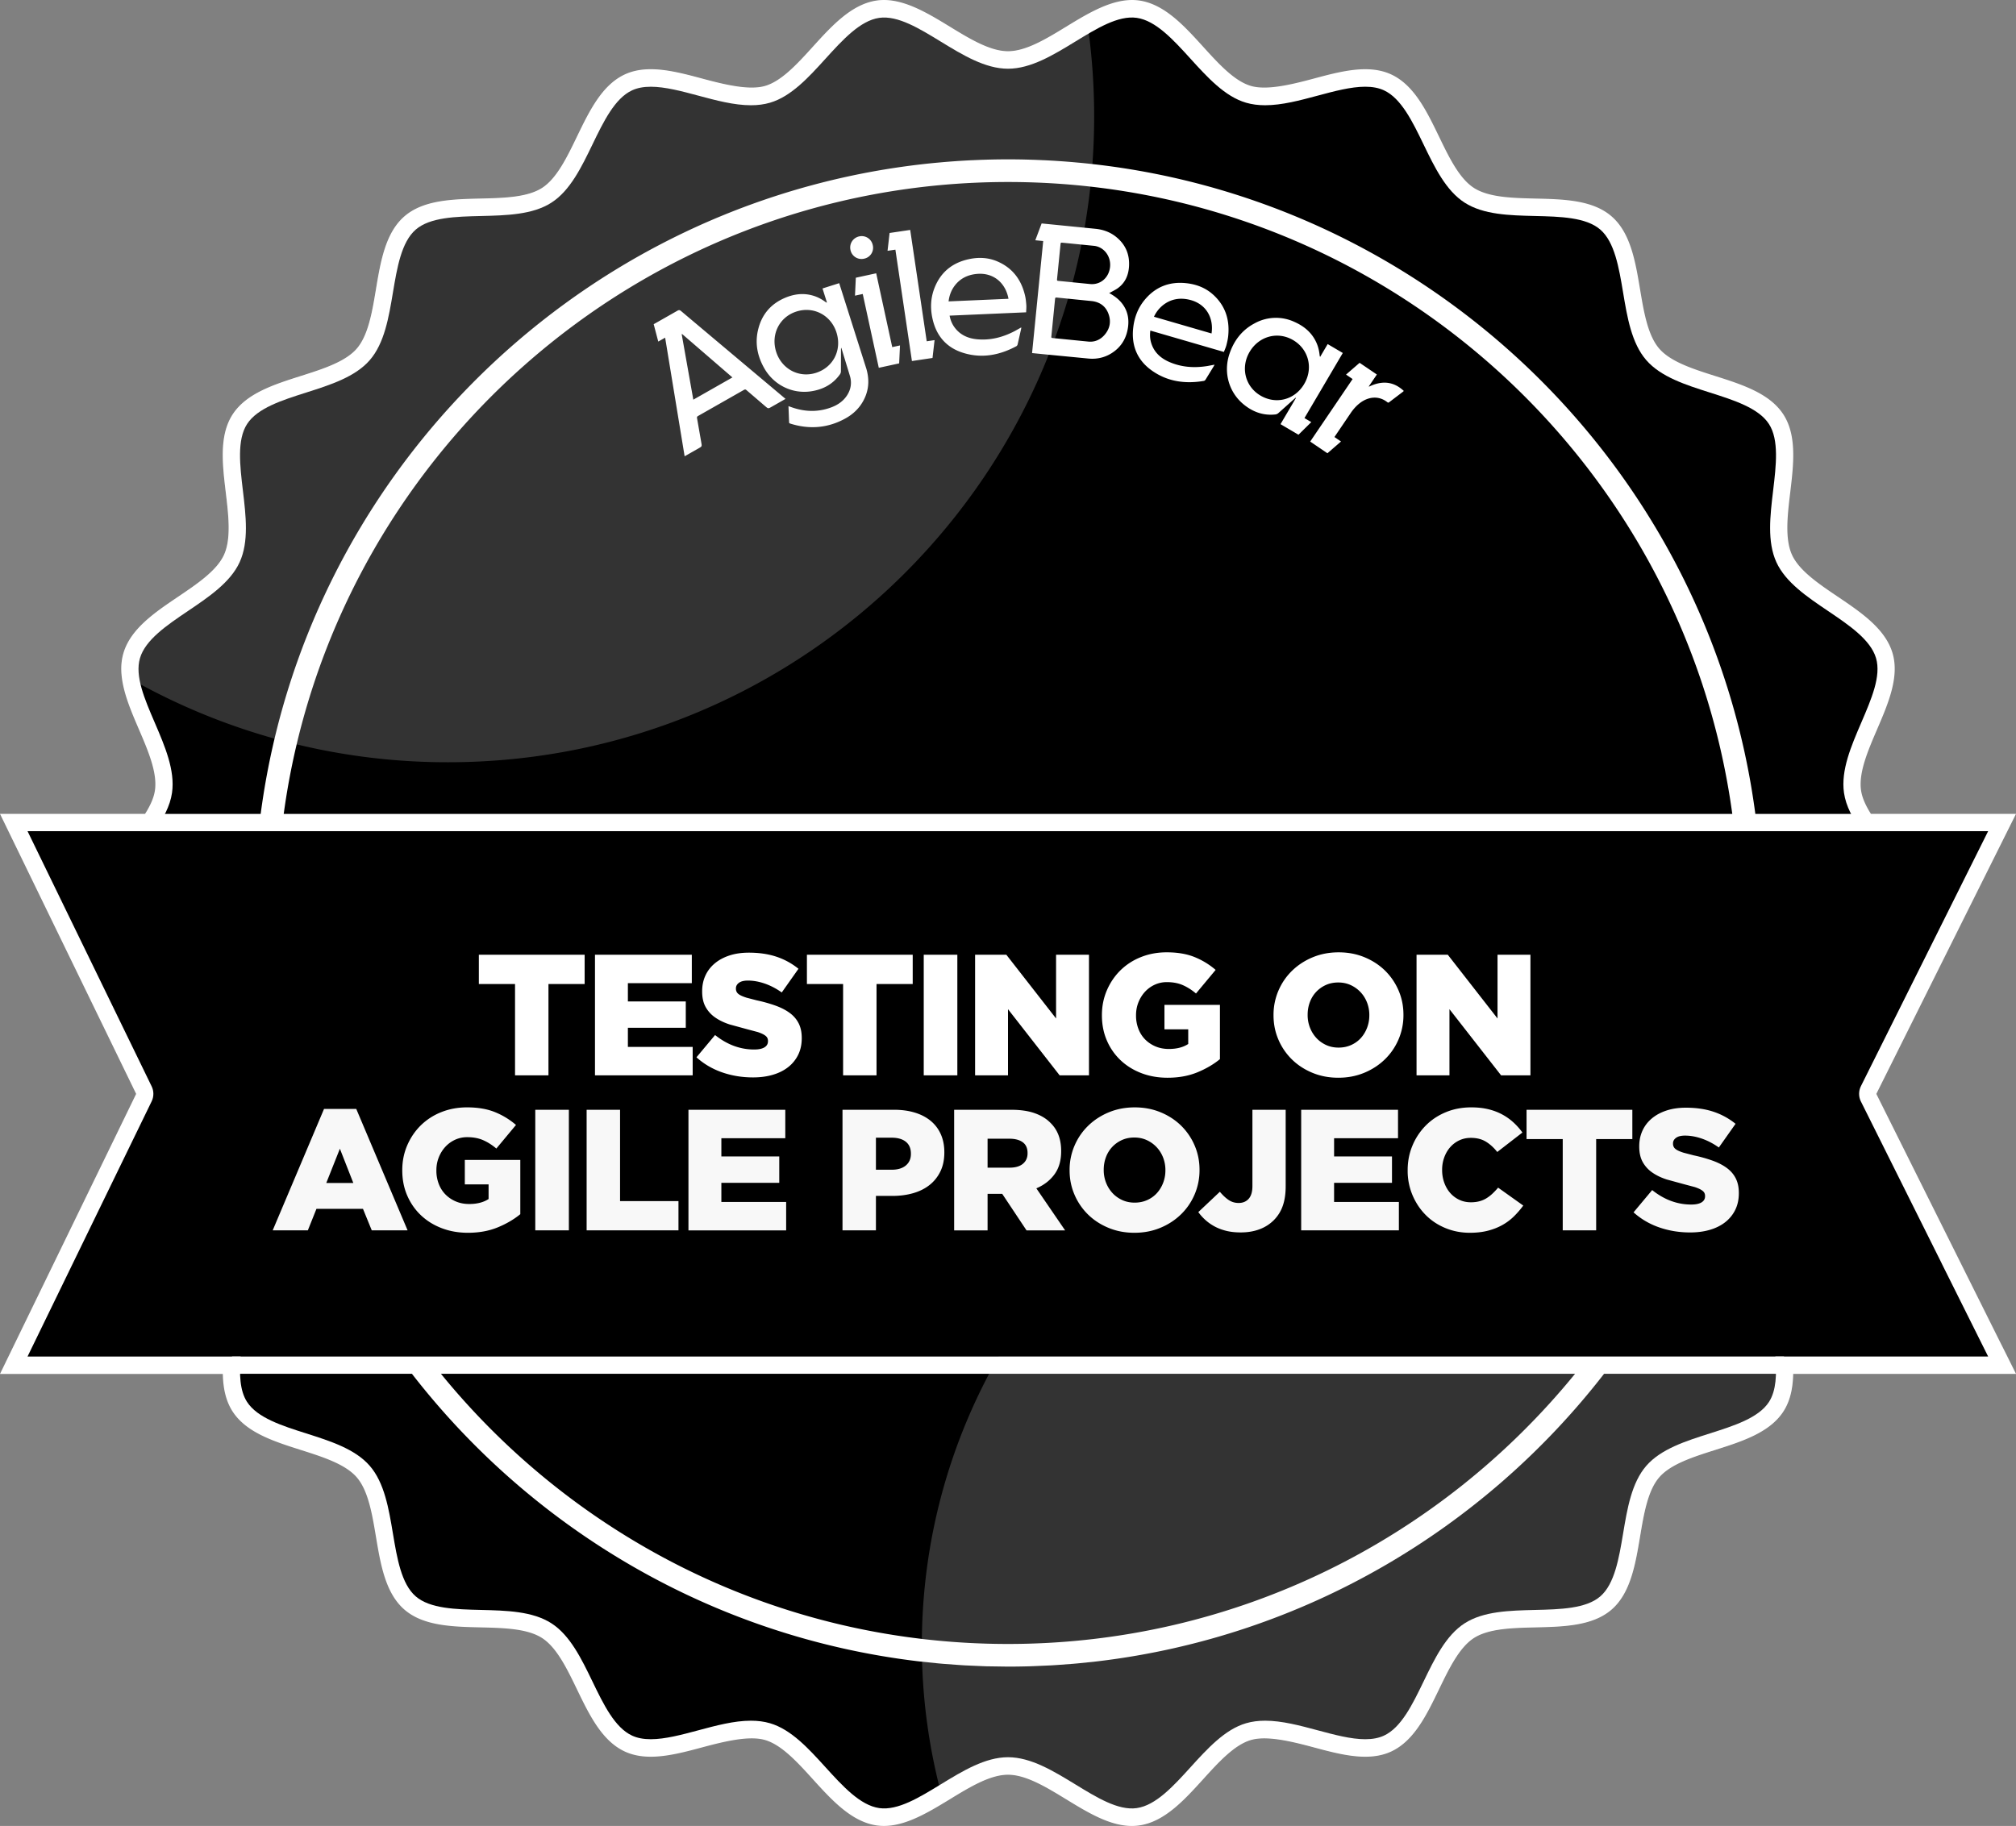 <svg xmlns="http://www.w3.org/2000/svg" width="234" height="212"  xmlns:v="https://vecta.io/nano"><rect width="100%" height="100%" fill="#808080" stroke="none"/><path fill="#fff" d="M217.788 127.005L234 94.495h-16.84c-.584-.927-1.02-1.848-1.147-2.742-.293-2.054.803-4.602 1.862-7.067 1.283-2.986 2.61-6.074 1.798-8.844-.831-2.833-3.649-4.736-6.375-6.575-2.191-1.479-4.458-3.009-5.294-4.839-.853-1.867-.526-4.608-.209-7.258.387-3.241.787-6.591-.787-9.037-1.586-2.464-4.814-3.49-7.936-4.482-2.531-.804-5.149-1.636-6.479-3.171-1.335-1.54-1.789-4.254-2.228-6.88-.54-3.227-1.097-6.563-3.305-8.479s-5.58-1.991-8.845-2.068c-2.664-.063-5.418-.128-7.137-1.236-1.7-1.095-2.893-3.563-4.046-5.951-1.428-2.956-2.905-6.011-5.578-7.235-.873-.399-1.853-.594-2.996-.594-1.92 0-4.014.562-6.038 1.106-2.624.704-5.414 1.362-7.232.831-1.919-.563-3.752-2.582-5.524-4.534-2.215-2.44-4.505-4.964-7.44-5.382-2.812-.395-5.699 1.343-8.461 3.032-2.297 1.405-4.673 2.857-6.762 2.857s-4.465-1.453-6.762-2.857c-2.761-1.688-5.653-3.427-8.461-3.032C98.842.476 96.551 3 94.336 5.439c-1.772 1.953-3.604 3.971-5.524 4.534-1.817.533-4.608-.126-7.231-.831-2.024-.544-4.118-1.106-6.038-1.106-1.143 0-2.124.194-2.997.594-2.673 1.223-4.15 4.279-5.578 7.234-1.153 2.387-2.346 4.856-4.046 5.951-1.718 1.107-4.473 1.172-7.137 1.236-3.266.077-6.643.157-8.845 2.068-2.208 1.915-2.765 5.251-3.305 8.478-.438 2.625-.892 5.34-2.227 6.88-1.33 1.534-3.948 2.367-6.48 3.171-3.122.993-6.35 2.019-7.936 4.482-1.575 2.446-1.174 5.797-.787 9.038.316 2.65.644 5.391-.209 7.257-.837 1.83-3.104 3.36-5.295 4.839-2.726 1.839-5.544 3.742-6.375 6.575-.812 2.771.515 5.858 1.798 8.845 1.059 2.465 2.154 5.013 1.861 7.067-.127.894-.562 1.815-1.147 2.742H0l15.803 32.511L0 159.517h25.863c.036 1.596.32 3.092 1.128 4.349 1.586 2.464 4.814 3.49 7.936 4.482 2.532.805 5.15 1.637 6.48 3.171 1.334 1.54 1.788 4.254 2.227 6.879.54 3.227 1.097 6.564 3.305 8.479s5.58 1.991 8.845 2.068c2.664.063 5.418.128 7.137 1.236 1.7 1.095 2.893 3.563 4.046 5.951 1.428 2.956 2.905 6.012 5.578 7.235.873.399 1.854.594 2.997.594 1.919 0 4.013-.562 6.037-1.106 2.624-.704 5.413-1.364 7.232-.831 1.919.563 3.752 2.582 5.524 4.534 2.215 2.44 4.506 4.964 7.441 5.382 2.803.397 5.699-1.343 8.46-3.032 2.297-1.404 4.673-2.857 6.763-2.857s4.465 1.453 6.763 2.857c2.485 1.52 5.055 3.091 7.614 3.091a6.15 6.15 0 0 0 .847-.059c2.935-.418 5.226-2.942 7.441-5.382 1.772-1.953 3.605-3.971 5.524-4.534 1.819-.533 4.607.127 7.231.831 2.024.544 4.118 1.106 6.038 1.106 1.143 0 2.123-.194 2.996-.594 2.673-1.223 4.15-4.279 5.578-7.235 1.154-2.387 2.347-4.856 4.046-5.951 1.718-1.107 4.473-1.172 7.137-1.236 3.266-.077 6.643-.157 8.846-2.068s2.765-5.252 3.305-8.479c.439-2.625.893-5.34 2.227-6.879s3.948-2.366 6.479-3.171c3.122-.992 6.351-2.019 7.937-4.483.809-1.256 1.092-2.753 1.128-4.35H234l-16.212-32.51z"/><path d="M215.999 127.891c-.281-.562-.281-1.223 0-1.785l14.769-29.607h-14.676c-1.023-1.428-1.837-2.903-2.059-4.459-.372-2.609.836-5.419 2.005-8.137 1.196-2.782 2.326-5.41 1.717-7.489-.628-2.14-3.143-3.837-5.574-5.478-2.42-1.633-4.924-3.322-5.994-5.663-1.087-2.377-.726-5.401-.377-8.325.345-2.888.702-5.875-.483-7.714-1.196-1.858-4.076-2.773-6.86-3.658-2.795-.888-5.686-1.807-7.385-3.766-1.704-1.964-2.205-4.96-2.689-7.858-.481-2.877-.979-5.852-2.643-7.295-1.659-1.438-4.67-1.51-7.582-1.579-2.94-.069-5.981-.142-8.172-1.553-2.173-1.399-3.49-4.125-4.764-6.76s-2.591-5.361-4.609-6.284c-.606-.277-1.314-.412-2.164-.412-1.656 0-3.62.527-5.52 1.038-2.039.547-4.147 1.113-6.092 1.113-.817 0-1.543-.097-2.221-.295-2.459-.721-4.484-2.951-6.442-5.107-1.977-2.177-4.021-4.428-6.242-4.745-2.156-.307-4.672 1.252-7.135 2.757-2.534 1.549-5.153 3.15-7.806 3.15s-5.272-1.601-7.805-3.149c-2.462-1.505-4.977-3.059-7.136-2.757-2.221.317-4.265 2.568-6.242 4.745-1.958 2.156-3.983 4.386-6.442 5.107-.678.199-1.404.295-2.221.295-1.945 0-4.053-.566-6.091-1.113-1.899-.51-3.863-1.037-5.519-1.037-.85 0-1.558.135-2.165.412-2.018.923-3.335 3.648-4.609 6.284s-2.591 5.361-4.764 6.76c-2.191 1.411-5.232 1.483-8.172 1.553-2.912.069-5.923.141-7.582 1.579-1.664 1.443-2.162 4.418-2.643 7.295-.484 2.897-.985 5.894-2.689 7.858-1.699 1.959-4.589 2.877-7.385 3.766-2.784.885-5.664 1.799-6.86 3.658-1.185 1.839-.828 4.826-.483 7.714.349 2.924.71 5.948-.377 8.324-1.071 2.341-3.574 4.03-5.995 5.663-2.432 1.641-4.947 3.338-5.574 5.478-.609 2.079.521 4.707 1.717 7.49 1.168 2.717 2.376 5.527 2.004 8.136-.222 1.556-1.036 3.031-2.059 4.459H3.196l14.405 29.625c.269.552.269 1.197 0 1.749L3.196 157.499h24.737c-.163 2.037-.109 3.946.74 5.264 1.196 1.858 4.076 2.773 6.86 3.658 2.795.888 5.686 1.807 7.385 3.766 1.704 1.964 2.205 4.96 2.689 7.858.481 2.877.979 5.852 2.643 7.295 1.659 1.438 4.67 1.51 7.582 1.579 2.94.069 5.981.142 8.173 1.553 2.173 1.399 3.49 4.125 4.764 6.76s2.591 5.361 4.61 6.284c.606.277 1.314.412 2.164.412 1.656 0 3.62-.527 5.519-1.037 2.039-.547 4.147-1.113 6.092-1.113.817 0 1.543.097 2.221.295 2.459.721 4.484 2.951 6.442 5.107 1.977 2.177 4.021 4.428 6.243 4.745 2.163.303 4.672-1.252 7.135-2.757 2.533-1.549 5.153-3.15 7.806-3.15s5.272 1.601 7.806 3.15c2.462 1.505 4.98 3.068 7.135 2.757 2.221-.316 4.266-2.567 6.243-4.745 1.958-2.156 3.983-4.386 6.442-5.107.678-.199 1.404-.295 2.221-.295 1.945 0 4.053.566 6.091 1.113 1.899.51 3.863 1.038 5.519 1.038.85 0 1.558-.135 2.164-.412 2.019-.923 3.336-3.649 4.61-6.284s2.591-5.361 4.764-6.76c2.191-1.411 5.232-1.483 8.172-1.553 2.913-.069 5.924-.141 7.583-1.579s2.162-4.418 2.643-7.295c.484-2.897.985-5.893 2.689-7.858 1.699-1.958 4.589-2.877 7.384-3.765 2.785-.885 5.664-1.8 6.861-3.659.849-1.318.902-3.228.74-5.265h24.701l-14.77-29.608z"/><path fill="#fff" d="M55.581 114.249h4.2v10.6h3.88v-10.6h4.2v-3.4h-12.28v3.4zm24.819 7.3h-7.52v-2.22h6.72v-3.06h-6.72v-2.12h7.42v-3.3H69.06v14H80.4v-3.3zm11.26-3.947c-.454-.333-1.003-.616-1.65-.849a17.07 17.07 0 0 0-2.17-.609l-1.19-.31c-.313-.1-.56-.199-.74-.299s-.307-.209-.38-.33a.78.78 0 0 1-.11-.419v-.04c0-.253.117-.466.35-.639s.583-.26 1.05-.26c.626 0 1.276.117 1.95.35s1.33.577 1.97 1.03l1.94-2.749a8.09 8.09 0 0 0-2.55-1.398c-.94-.315-2.01-.473-3.21-.473-.84 0-1.593.11-2.26.33s-1.237.529-1.71.928-.833.872-1.08 1.418-.37 1.145-.37 1.797v.04c0 .719.137 1.321.41 1.807a3.61 3.61 0 0 0 1.12 1.218c.473.327 1.03.593 1.67.799l2.08.569 1.17.31c.3.101.54.203.72.31s.303.216.37.329a.75.75 0 0 1 .1.39v.04c0 .306-.137.543-.41.709s-.67.25-1.19.25c-1.627 0-3.14-.56-4.54-1.68l-2.16 2.586c.866.778 1.863 1.362 2.99 1.751s2.316.583 3.57.583c.853 0 1.626-.104 2.32-.31s1.287-.506 1.78-.898a4.11 4.11 0 0 0 1.15-1.428c.273-.559.41-1.198.41-1.917v-.04c0-.652-.12-1.214-.36-1.687s-.587-.876-1.04-1.209zm6.2 7.247h3.88v-10.6h4.2v-3.4H93.66v3.4h4.2v10.6zm13.26-14h-3.9v14h3.9v-14zm5.88 6.319l5.993 7.68h3.407v-14h-3.82v7.4l-5.772-7.4h-3.627v14H117v-7.68zm13.08 5.94c.68.64 1.483 1.137 2.41 1.49s1.937.53 3.03.53c1.28 0 2.427-.207 3.44-.62s1.893-.927 2.64-1.54v-6.3h-6.44v2.84h2.76v1.7c-.588.387-1.337.58-2.247.58-.562 0-1.074-.097-1.535-.29s-.863-.46-1.204-.8-.605-.75-.792-1.23a4.24 4.24 0 0 1-.281-1.56v-.04c0-.533.093-1.033.28-1.5s.44-.873.76-1.22.697-.62 1.13-.82a3.32 3.32 0 0 1 1.41-.3c.693 0 1.303.113 1.83.34s1.043.553 1.55.98l2.28-2.74c-.747-.64-1.57-1.14-2.47-1.5s-1.97-.54-3.21-.54c-1.08 0-2.083.187-3.008.56a7.12 7.12 0 0 0-2.383 1.55c-.663.66-1.184 1.434-1.562 2.32s-.567 1.837-.567 2.85v.04c0 1.067.193 2.043.58 2.93a6.86 6.86 0 0 0 1.599 2.29zm30.68-10.42c-.667-.653-1.46-1.17-2.38-1.55s-1.92-.57-3-.57-2.08.19-3 .57-1.72.9-2.4 1.56-1.21 1.433-1.59 2.32a7.11 7.11 0 0 0-.57 2.83v.04c0 1 .19 1.94.57 2.82a7.15 7.15 0 0 0 1.57 2.3c.667.653 1.46 1.17 2.38 1.55s1.92.57 3 .57 2.08-.19 3-.57 1.72-.9 2.4-1.56 1.21-1.433 1.59-2.32a7.11 7.11 0 0 0 .57-2.83v-.04c0-1-.19-1.94-.57-2.82s-.904-1.646-1.57-2.3zm-1.821 5.201a3.98 3.98 0 0 1-.261 1.44c-.174.454-.415.85-.722 1.19s-.682.61-1.123.81-.929.3-1.464.3-1.023-.103-1.464-.31-.819-.483-1.133-.83-.559-.747-.732-1.2a3.98 3.98 0 0 1-.26-1.44v-.04c0-.506.083-.986.25-1.44s.407-.85.722-1.19.689-.61 1.124-.81.919-.3 1.454-.3 1.023.103 1.464.31a3.67 3.67 0 0 1 1.143.83c.321.347.568.747.742 1.2a3.99 3.99 0 0 1 .261 1.44v.04zm9.301-.721l5.993 7.68h3.407v-14h-3.82v7.4l-5.772-7.4h-3.627v14h3.82v-7.68zM37.611 128.749l-5.96 14.1h4.08l1-2.5h5.4l1.02 2.5h4.16l-5.96-14.1h-3.74zm.26 8.6l1.58-3.98 1.56 3.98h-3.14zm16.08.16h2.76v1.7c-.588.387-1.337.58-2.247.58-.562 0-1.074-.097-1.535-.29s-.863-.46-1.204-.8-.605-.75-.792-1.23a4.24 4.24 0 0 1-.281-1.56v-.04c0-.533.093-1.033.28-1.5s.44-.873.76-1.22.697-.62 1.13-.82a3.32 3.32 0 0 1 1.41-.3c.693 0 1.303.113 1.83.34s1.043.553 1.55.98l2.28-2.74c-.747-.64-1.57-1.14-2.47-1.5s-1.97-.54-3.21-.54c-1.08 0-2.083.187-3.008.56a7.12 7.12 0 0 0-2.383 1.55c-.663.66-1.184 1.434-1.562 2.32s-.567 1.837-.567 2.85v.04c0 1.067.193 2.043.58 2.93s.92 1.65 1.6 2.29 1.483 1.137 2.41 1.49 1.937.53 3.03.53c1.28 0 2.427-.207 3.44-.62s1.893-.927 2.64-1.54v-6.3h-6.44v2.84zm8.179 5.34h3.9v-14h-3.9v14zm9.841-14h-3.88v14h10.66v-3.4h-6.78v-10.6zm11.759 8.48h6.72v-3.06h-6.72v-2.12h7.42v-3.3H79.91v14h11.34v-3.3h-7.52v-2.22zm24.3-7.19c-.507-.42-1.12-.74-1.84-.96s-1.52-.33-2.4-.33h-6v14h3.88v-4h1.92c.867 0 1.67-.106 2.41-.32s1.376-.533 1.91-.96.95-.953 1.25-1.58.45-1.353.45-2.18v-.04c0-.773-.137-1.466-.41-2.08s-.663-1.13-1.17-1.55zm-2.3 3.84c0 .563-.197 1.009-.59 1.337s-.937.493-1.63.493h-1.84v-3.72h1.82c.707 0 1.257.157 1.65.472s.59.774.59 1.377v.041zm16.66 2.37c.52-.707.78-1.6.78-2.68v-.04c0-1.373-.414-2.46-1.24-3.26-.467-.48-1.073-.853-1.82-1.12s-1.66-.4-2.74-.4h-6.62v14h3.88v-4.24h1.7l2.82 4.24h4.48l-3.34-4.88c.88-.373 1.58-.913 2.1-1.62zm-3.12-2.44c0 .507-.18.91-.54 1.21s-.874.45-1.54.45h-2.56v-3.36h2.54c.653 0 1.167.137 1.54.41s.56.69.56 1.25v.04zm19.96 1.9c0-1-.19-1.94-.57-2.82a7.16 7.16 0 0 0-1.57-2.3c-.667-.653-1.46-1.17-2.38-1.55s-1.92-.57-3-.57-2.08.19-3 .57-1.72.9-2.4 1.56-1.21 1.433-1.59 2.32a7.11 7.11 0 0 0-.57 2.83v.04c0 1 .19 1.94.57 2.82a7.15 7.15 0 0 0 1.57 2.3c.667.653 1.46 1.17 2.38 1.55s1.92.57 3 .57 2.08-.19 3-.57 1.72-.9 2.4-1.56 1.21-1.433 1.59-2.32a7.11 7.11 0 0 0 .57-2.83v-.04zm-3.96.08a3.98 3.98 0 0 1-.261 1.44c-.174.454-.415.85-.722 1.19s-.682.61-1.123.81-.929.3-1.464.3-1.023-.103-1.464-.31-.819-.483-1.133-.83-.559-.747-.732-1.2a3.98 3.98 0 0 1-.26-1.44v-.04c0-.506.083-.986.25-1.44s.407-.85.722-1.19.689-.61 1.124-.81.919-.3 1.454-.3 1.023.103 1.464.31a3.67 3.67 0 0 1 1.143.83c.321.347.568.747.742 1.2a3.99 3.99 0 0 1 .261 1.44v.04zm10.1 1.819c0 .654-.143 1.144-.43 1.47s-.677.49-1.17.49c-.427 0-.81-.113-1.15-.34s-.683-.546-1.03-.96l-2.5 2.36c.24.333.52.644.84.93s.68.537 1.08.75.847.38 1.34.5 1.047.18 1.66.18c.8 0 1.523-.12 2.17-.36s1.203-.593 1.67-1.06a4.38 4.38 0 0 0 1.04-1.66c.227-.64.34-1.4.34-2.28v-8.88h-3.86v8.86zm9.48-.379h6.72v-3.06h-6.72v-2.12h7.42v-3.3h-11.24v14h11.34v-3.3h-7.52v-2.22zm18.389 1.25a4.41 4.41 0 0 1-.7.54 3.03 3.03 0 0 1-.82.35c-.3.08-.63.12-.99.12-.494 0-.943-.097-1.35-.29s-.757-.457-1.05-.79-.523-.73-.69-1.19-.25-.95-.25-1.47v-.04c0-.506.083-.986.25-1.44s.397-.847.69-1.18a3.24 3.24 0 0 1 1.05-.79c.407-.193.856-.29 1.35-.29.68 0 1.26.147 1.74.44s.92.693 1.32 1.2l2.92-2.26c-.307-.427-.657-.82-1.05-1.18a6.42 6.42 0 0 0-1.32-.93c-.487-.26-1.023-.46-1.61-.6s-1.24-.21-1.96-.21c-1.067 0-2.05.187-2.95.56s-1.677.89-2.33 1.55a7.28 7.28 0 0 0-1.54 2.32c-.373.887-.56 1.837-.56 2.85v.04a7.26 7.26 0 0 0 .57 2.89c.38.887.893 1.653 1.54 2.3s1.41 1.15 2.29 1.51 1.82.54 2.82.54c.773 0 1.47-.08 2.09-.24s1.18-.38 1.68-.66a6.25 6.25 0 0 0 1.34-1 10.39 10.39 0 0 0 1.09-1.26l-2.92-2.08a8.18 8.18 0 0 1-.65.69zm3.95-6.33h4.2v10.6h3.88v-10.6h4.2v-3.4h-12.28v3.4zm24.28 4.561c-.24-.473-.587-.875-1.04-1.208s-1.003-.616-1.65-.849a17.07 17.07 0 0 0-2.17-.609l-1.19-.31c-.313-.1-.56-.199-.74-.299s-.307-.209-.38-.33a.78.78 0 0 1-.11-.419v-.04c0-.253.117-.466.35-.639s.583-.26 1.05-.26c.626 0 1.276.117 1.95.35s1.33.577 1.97 1.03l1.94-2.749a8.09 8.09 0 0 0-2.55-1.398c-.94-.315-2.01-.473-3.21-.473-.84 0-1.593.11-2.26.33s-1.237.529-1.71.928-.833.872-1.08 1.418-.37 1.145-.37 1.797v.04c0 .719.137 1.321.41 1.807a3.61 3.61 0 0 0 1.12 1.218c.473.327 1.03.593 1.67.799l2.08.569 1.17.31c.3.101.54.203.72.31s.303.216.37.329a.75.75 0 0 1 .1.39v.04c0 .306-.137.543-.41.709s-.67.25-1.19.25c-1.627 0-3.14-.56-4.54-1.68l-2.16 2.586c.866.778 1.863 1.362 2.99 1.751s2.316.583 3.57.583c.853 0 1.626-.104 2.32-.31s1.287-.506 1.78-.898a4.11 4.11 0 0 0 1.15-1.428c.273-.559.41-1.198.41-1.917v-.04c0-.653-.12-1.216-.36-1.688z"/><path opacity=".03" d="M215.999 127.891a2 2 0 0 1-.21-.893H17.803a2.01 2.01 0 0 1-.201.875L3.196 157.499h227.571l-14.768-29.608z"/><path opacity=".05" d="M173.347 94.499c-5.329-26.244-28.533-46-56.347-46s-51.019 19.756-56.347 46h112.694z"/><path opacity=".1" fill-rule="evenodd" d="M124.853 81.71c-.849-1.67-1.907-3.2-3.141-4.61-1.091-1.248-2.296-2.37-3.682-3.294-1.284-.856-2.689-1.177-4.219-.97-1.211.165-2.334.599-3.423 1.128-1.15.558-2.241 1.222-3.34 1.872l-2.538 1.383c-.5.229-1.015.426-1.484.724-1.342.853-2.153 2.061-2.427 3.617-.217 1.226-.067 2.422.357 3.589.165.456.394.863.808 1.14l.371.23.683.248c.021 0 .042-.002.061.002.566.144 1.144.188 1.724.198 1.051.017 2.095-.082 3.131-.23.908-.13 1.796-.084 2.681.145.745.193 1.478.42 2.189.71l2.218.929 4.082 1.848c.837.374 1.718.596 2.64.627.905.03 1.766-.136 2.542-.617 1.183-.733 1.782-1.855 2.065-3.169.148-.684.082-1.372-.05-2.053-.232-1.214-.689-2.35-1.248-3.447zm6.586-9.663c-.548-.52-1.103-.603-1.756-.224-.292.169-.567.384-.814.614l-1.281 1.276-1 .956c-.498.539-.899 1.146-1.118 1.854-.267.863-.129 1.647.483 2.334.275.307.599.551.954.757.27.157.539.32.855.371.48.078.94-.01 1.385-.187 1.103-.44 1.898-1.226 2.498-2.226l.324-.588.317-.867c.006-.041.008-.082.02-.121.181-.701.223-1.409.082-2.121-.14-.698-.42-1.328-.949-1.828zm-26.799-7.91c.103-.106.204-.228.26-.361l.495-1.277.659-1.987 1.373-3.073.427-.898c-.039.011-.061.034-.081.058l-1.875 2.348c-.488.621-.942 1.267-1.318 1.964l-.306.584-.308.844-.005.083c-.033.233-.084.466-.09.701-.011.376.077.728.352 1.007.135.138.282.145.417.007zm11.455 4.449c.251.325.561.571.979.644.36.062.708-.013 1.043-.137 1.021-.374 1.862-.998 2.538-1.84.321-.4.587-.842.632-1.362.05-.578.185-1.137.299-1.702l.228-1.486c.061-.891-.258-1.626-.983-2.186-.414-.32-.854-.439-1.368-.345-.456.083-.895.213-1.311.41-1.17.553-2.071 1.37-2.543 2.582l-.12.384c-.248 1.127-.302 2.26-.08 3.398.115.591.31 1.154.686 1.64zm-8.94-3.107c-.135.905-.043 1.795.21 2.672.144.502.341.981.668 1.397.214.275.482.464.838.52a4.49 4.49 0 0 0 2.807-.448c.583-.3 1.013-.742 1.174-1.398.269-1.098.396-2.213.398-3.341.002-.83-.064-1.652-.354-2.44-.166-.452-.404-.854-.817-1.135a.5.5 0 0 0-.449-.083c-.192.058-.387.112-.567.196-1.058.495-1.987 1.17-2.802 2.003-.398.407-.744.852-.981 1.482l-.125.575zm14.745 4.666c-.166.751-.152 1.496.163 2.21.322.734.874 1.168 1.7 1.211.702.036 1.335-.179 1.919-.546 1.037-.652 1.689-1.606 2.086-2.613.376-1.043.483-2.006.4-2.991-.069-.809-.25-1.588-.633-2.314-.31-.588-.821-.801-1.447-.794-.519.005-.901.29-1.227.663-.409.466-.696 1.011-.993 1.549-.333.599-.655 1.205-1.074 1.751-.43.562-.741 1.182-.894 1.874zm-18.365 5.165c1.134-.444 1.882-1.284 2.343-2.373l.125-.437c.246-1.177.187-2.337-.232-3.469-.186-.498-.461-.94-.903-1.26-.51-.37-.823-.37-1.279.003-.519.424-.954.927-1.357 1.458-.607.797-1.134 1.641-1.454 2.599-.209.634-.25 1.277-.111 1.929a2.15 2.15 0 0 0 2.868 1.55zm24.568-12.233a1.17 1.17 0 0 0 .266-.241c.272-.328.416-.718.527-1.12.196-.712.238-1.438.2-2.173-.058-1.128-.214-2.247-.386-3.363l-.193-1.19c-.011 0-.023-.001-.034-.003l-.064.238-.218.998a9.4 9.4 0 0 0-.186 2.002c.008.313-.006.635-.074.939l-.512 2.017c-.08.337-.128.685-.16 1.03-.025.278.035.548.224.771a.42.42 0 0 0 .61.095zm-7.461-4.978c.143.304.398.324.594.056a2.62 2.62 0 0 0 .363-.664l.504-1.628c.18-.691.328-1.392.375-2.105s.169-1.416.317-2.113l.133-.63-.035-.015-.739.984c-.399.564-.788 1.143-.999 1.804a22.24 22.24 0 0 0-.506 1.938c-.128.57-.211 1.154-.162 1.741a1.85 1.85 0 0 0 .155.632zm-9.136 1.183c.232.052.429-.03.564-.214a2.21 2.21 0 0 0 .287-.504c.225-.585.3-1.206.395-1.821.069-.447.084-.91.277-1.324l1.262-2.586.389-.734c-.035.008-.056.026-.073.047l-1.23 1.358c-.728.818-1.42 1.66-1.862 2.679-.256.592-.497 1.188-.598 1.829-.045.277-.063.552.022.826s.308.388.567.444zm21.795 6.255l-.202-1.036-.024.008-.209 1.515-.3 1.64c-.113.509-.413.94-.67 1.385-.196.342-.398.683-.51 1.065-.094.325-.019.525.253.675.366.201.684.144.925-.209.153-.225.283-.472.374-.728l.406-1.347a4.33 4.33 0 0 0 .146-.842c.042-.716-.067-1.423-.189-2.126z"/><g fill="#fff"><path opacity=".2" d="M117 206.019c2.09 0 4.465 1.452 6.763 2.856 2.485 1.519 5.055 3.09 7.614 3.09a6.15 6.15 0 0 0 .847-.059c2.935-.418 5.226-2.941 7.441-5.381 1.772-1.952 3.605-3.97 5.524-4.532 1.819-.532 4.607.127 7.231.831 2.024.544 4.118 1.106 6.038 1.106 1.143 0 2.123-.194 2.996-.594 2.673-1.223 4.15-4.278 5.578-7.232 1.154-2.386 2.347-4.854 4.046-5.949 1.718-1.107 4.473-1.172 7.137-1.235 3.266-.077 6.643-.157 8.846-2.067s2.765-5.25 3.305-8.477c.439-2.624.893-5.338 2.227-6.877 1.33-1.534 3.948-2.365 6.479-3.17 3.122-.992 6.351-2.018 7.937-4.481.809-1.256 1.092-2.752 1.128-4.348H234l-1.489-2.985a67.87 67.87 0 0 0-7.162-9.877l5.418 10.863H115.91c-5.659 9.875-8.91 21.304-8.91 33.5a67.48 67.48 0 0 0 2.533 18.303l.705-.427c2.297-1.406 4.672-2.858 6.762-2.858zm10-192.52c0-3.994-.319-7.912-.92-11.737a59.64 59.64 0 0 0-2.317 1.361c-2.297 1.404-4.673 2.856-6.762 2.856s-4.465-1.452-6.762-2.856c-2.761-1.688-5.653-3.426-8.461-3.031-2.935.418-5.226 2.941-7.44 5.38-1.772 1.952-3.604 3.97-5.524 4.533-1.817.533-4.608-.126-7.231-.831-2.024-.543-4.118-1.105-6.038-1.105-1.143 0-2.124.194-2.997.594-2.673 1.223-4.15 4.277-5.578 7.232-1.153 2.386-2.346 4.854-4.046 5.949-1.718 1.107-4.473 1.172-7.137 1.235-3.266.077-6.643.157-8.845 2.067-2.208 1.915-2.765 5.25-3.305 8.476-.438 2.625-.892 5.338-2.227 6.877-1.33 1.534-3.948 2.366-6.48 3.17-3.122.992-6.35 2.018-7.936 4.481-1.575 2.445-1.174 5.795-.787 9.035.316 2.649.644 5.39-.209 7.255-.837 1.83-3.104 3.359-5.295 4.837-2.726 1.839-5.544 3.741-6.375 6.573-.225.766-.274 1.559-.218 2.364A74.61 74.61 0 0 0 52 88.499c41.422 0 75-33.579 75-75z"/><path d="M215.862 94.499h-12.118c-5.113-38.776-35.715-69.629-74.374-75.125l-.244-.034c-1.244-.173-2.496-.319-3.755-.439l-.381-.034a87.58 87.58 0 0 0-3.752-.263l-.334-.013a87.23 87.23 0 0 0-3.905-.091h-.002a88.34 88.34 0 0 0-3.896.091l-.345.013a86.72 86.72 0 0 0-3.736.262l-.402.036a86.27 86.27 0 0 0-3.73.437l-.275.039c-38.649 5.5-69.244 36.351-74.356 75.122H18.138c-.344.678-.76 1.345-1.23 2h200.184a15.49 15.49 0 0 1-1.23-2.001zm-182.931 0c5.632-41.373 41.173-73.368 84.067-73.368s78.439 31.995 84.071 73.368H32.931zm-5.997 63a18.95 18.95 0 0 0-.064 2h20.942c13.991 18.053 34.876 30.506 58.671 33.37l.37.042 2.03.211.597.053 1.867.138.656.042 1.945.086.543.021 2.508.037c.84 0 1.678-.014 2.513-.037l.523-.02 1.97-.087.632-.04 1.898-.141.566-.05 2.072-.215.33-.038c23.801-2.861 44.692-15.315 58.686-33.372h20.943c.017-.641-.01-1.312-.064-2H26.934zm90.065 33.37c-26.529 0-50.246-12.244-65.82-31.37h131.643c-15.576 19.126-39.293 31.37-65.823 31.37zM100.281 30.036a1.29 1.29 0 0 0 1.022-1.572 1.31 1.31 0 0 0-1.562-1.021c-.722.153-1.175.842-1.029 1.559a1.3 1.3 0 0 0 1.569 1.034zm-2.874 2.84l-1.937.615.518 1.643c-.088-.015-.142-.052-.193-.09-.433-.315-.896-.565-1.411-.716-1.186-.353-2.326-.177-3.427.323-1.538.703-2.519 1.889-2.936 3.52-.42 1.619-.128 3.152.694 4.593 1.099 1.921 3.203 2.98 5.376 2.675 1.398-.198 2.58-.812 3.411-1.99a.61.61 0 0 0 .105-.329l.008-2.589c0-.044.011-.087.017-.13.01 0 .017-.001.028-.001v-.002l.008.027.998 3.271c.214.758.099 1.503-.331 2.18-.448.705-1.105 1.146-1.872 1.43-1.524.563-3.047.513-4.568-.018l-.376-.135.073 1.911c0 .041.074.097.124.112 2.246.711 4.414.534 6.475-.629.642-.364 1.185-.828 1.614-1.391.273-.363.5-.762.675-1.212.399-1.035.385-2.071.084-3.115l-3.157-9.953zm-2.691 10.411c-1.967.629-3.98-.431-4.624-2.435-.645-2.022.373-4.051 2.351-4.683 1.955-.625 3.925.375 4.61 2.316l.083.26-.003-.001c.56 1.983-.457 3.916-2.417 4.543zm-16.083-7.215l-1.556.886-1.202.682.53 2.017.799-.454 2.262 13.773 1.625-.924c.385-.22.389-.22.313-.653l-.497-2.847c-.023-.123.009-.188.1-.246l5.372-3.056c.096-.046.167-.042.263.042l2.19 1.88c.335.285.335.284.721.064l1.625-.925c-.055-.048-10.645-8.945-12.125-10.198-.14-.117-.245-.146-.42-.041zm.515 2.719l.027-.01c.033.025 5.835 5.036 5.838 5.039l-4.539 2.582c-.001-.005-1.34-7.553-1.348-7.594l.022-.017zm-.034-.064l.001.005-.004-.003v-.004l.003.002zm72.296 9.813l4.45-7.559-1.755-1.033-.875 1.486c-.047-.076-.053-.142-.06-.206-.055-.531-.18-1.044-.41-1.527-.53-1.119-1.423-1.85-2.53-2.335a5.11 5.11 0 0 0-4.585.164c-1.481.774-2.427 2.014-2.95 3.586-.697 2.1-.078 4.376 1.6 5.789 1.083.91 2.329 1.376 3.761 1.211a.63.63 0 0 0 .315-.145l1.932-1.724c.032-.027.071-.049.108-.073.006.005.013.013.019.019l-1.799 3.053 2.085 1.228 1.486-1.466-.792-.468zm-5.096-2.609c-1.784-1.043-2.34-3.249-1.276-5.067 1.071-1.831 3.261-2.43 5.053-1.38 1.771 1.037 2.343 3.172 1.356 4.979l-.137.234c-1.103 1.741-3.22 2.276-4.996 1.234zm-5.516-11.734c-.872-.784-1.925-1.187-3.077-1.315-1.943-.219-3.577.398-4.838 1.908-.792.944-1.214 2.055-1.35 3.268-.233 2.081.479 3.783 2.195 4.986 1.813 1.274 3.858 1.543 6.007 1.18.074-.012.155-.083.196-.149l.965-1.577c.027-.044.045-.093.075-.158l-.823.155c-1.538.248-3.042.148-4.479-.493-.98-.438-1.727-1.126-2.049-2.19-.142-.461-.165-.933-.098-1.432l8.538 2.481c.107-.281.226-.526.292-.789.092-.363.178-.736.212-1.109.179-1.871-.349-3.488-1.766-4.766zm-.173 4.519l-6.682-1.941a3.67 3.67 0 0 1 1.271-1.509c.857-.578 1.799-.698 2.786-.479 2.01.447 2.898 2.14 2.625 3.929zm18.279 6.174c-.008-.014-.017-.025-.021-.035l.931-1.374-2.003-1.358-1.575 1.366.762.519-4.922 7.258 2 1.359 1.577-1.367-.763-.519 1.96-2.891c.274-.383.589-.734.965-1.029.968-.758 2.197-.933 3.226-.115.088.07.146.037.216-.017l1.538-1.168c.05-.035.091-.076.149-.129-1.235-1.157-2.59-1.201-4.04-.5zm-57.203-13.161l-2.364.514-.097 2.083.9-.194 1.862 8.571 2.364-.514.097-2.083-.901.195-1.861-8.572zm28.05 1.725c.854-.62 1.233-1.498 1.296-2.53.083-1.394-.409-2.539-1.492-3.417-.699-.565-1.513-.854-2.4-.943l-6.252-.623-.733 1.954.916.089-1.292 13.009 2.025.201.001-.002 4.562.441c1.092.094 2.104-.188 2.988-.866.927-.714 1.42-1.68 1.567-2.828.137-1.084-.119-2.06-.851-2.892-.371-.419-.82-.735-1.342-1.022.083-.04.133-.063.181-.089.275-.159.568-.293.826-.482zm-1.553 5.437c-.479.549-1.111.83-1.832.771l-4.208-.418c-.142-.013-.137-.09-.125-.192l.43-4.343c.01-.108.032-.173.152-.168l4.083.411c.941.1 1.631.58 1.962 1.479.332.894.171 1.736-.462 2.46zm.65-7.916c-.119 1.214-1.053 2.083-2.246 2.009-.008 0-3.584-.356-3.785-.375-.141-.014-.134-.089-.125-.193l.406-4.077c.009-.111.031-.173.15-.168l3.798.377c1.141.165 1.916 1.243 1.802 2.427zm-13.076-.621c-1.078-.466-2.207-.508-3.336-.26-1.913.417-3.264 1.522-3.975 3.357-.446 1.147-.491 2.335-.229 3.528.445 2.047 1.665 3.431 3.676 4.021 2.124.625 4.148.225 6.068-.809.067-.035.121-.126.14-.203l.408-1.803c.01-.051.01-.103.02-.175l-.729.41c-1.377.728-2.837 1.116-4.401.97-1.071-.1-1.995-.513-2.644-1.417-.282-.393-.455-.833-.55-1.327l8.884-.386c.01-.3.041-.573.022-.84-.029-.375-.065-.755-.153-1.12-.431-1.829-1.451-3.192-3.201-3.946zm-5.669 4.638c.082-.685.309-1.296.719-1.837.627-.821 1.48-1.237 2.488-1.345 2.048-.221 3.431 1.098 3.746 2.88l-6.953.302zm-4.455-8.298l-2.393.355-.236 2.07.91-.134 1.92 12.931 2.39-.356.237-2.072-.911.134-1.917-12.928z"/></g></svg>